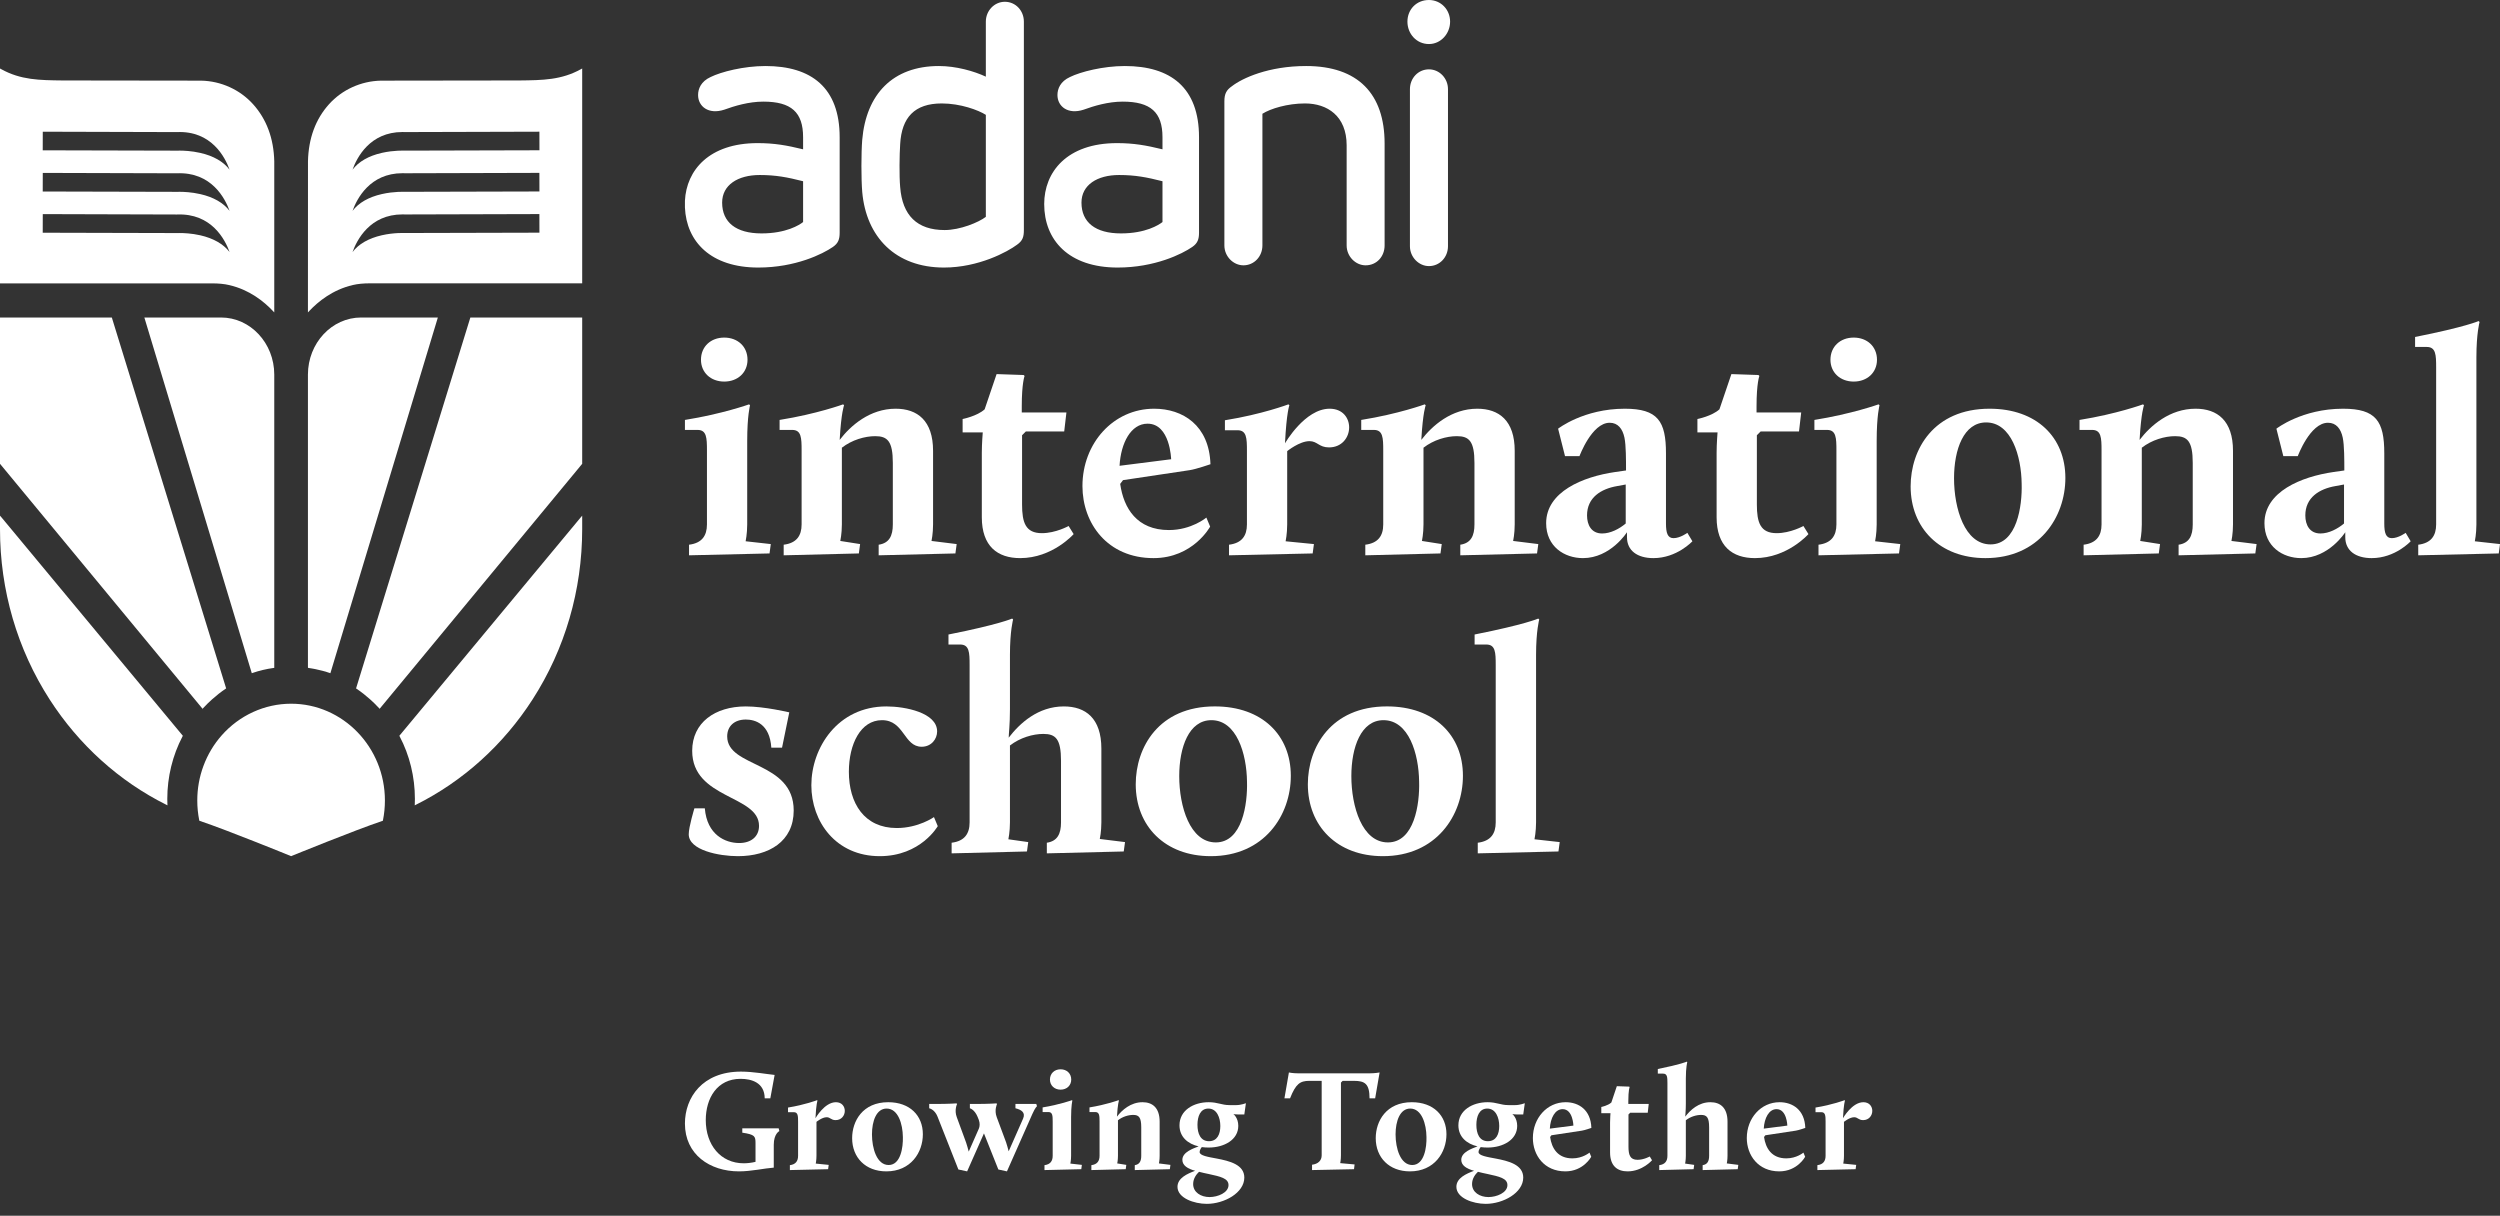 <?xml version="1.0" encoding="UTF-8"?>
<svg width="146px" height="71px" viewBox="0 0 146 71" version="1.1" xmlns="http://www.w3.org/2000/svg" xmlns:xlink="http://www.w3.org/1999/xlink">
    <rect x="0" y="0" width="146" height="71" fill="#333333" stroke="none"/>
    <title>ED9CF33D-3AD1-41F6-953C-D1949B249A2D</title>
    <defs>
        <path d="M42.194,1.263 C42.194,1.97 42.719,2.572 43.45,2.572 L43.45,2.572 C44.141,2.572 44.686,1.97 44.686,1.263 L44.686,1.263 C44.686,0.554 44.141,0 43.45,0 L43.45,0 C42.719,0 42.194,0.554 42.194,1.263 M17.573,1.262 L17.573,4.477 C16.884,4.155 15.838,3.856 14.832,3.856 L14.832,3.856 C12.135,3.856 10.585,5.503 10.354,8.163 L10.354,8.163 C10.291,8.936 10.291,10.458 10.354,11.209 L10.354,11.209 C10.585,13.843 12.3,15.625 15.126,15.625 L15.126,15.625 C17.155,15.625 18.849,14.701 19.395,14.291 L19.395,14.291 C19.731,14.057 19.794,13.82 19.794,13.435 L19.794,13.435 L19.794,1.262 C19.794,0.62 19.31,0.104 18.683,0.104 L18.683,0.104 C18.078,0.104 17.573,0.62 17.573,1.262 M12.57,10.927 C12.51,10.263 12.53,9.001 12.57,8.419 L12.57,8.419 C12.657,6.857 13.41,6.041 15,6.041 L15,6.041 C16.09,6.041 17.135,6.428 17.573,6.707 L17.573,6.707 L17.573,12.664 C17.155,12.987 16.068,13.435 15.167,13.435 L15.167,13.435 C13.555,13.435 12.698,12.578 12.57,10.927 M31.946,5.033 C31.633,5.25 31.504,5.465 31.504,5.912 L31.504,5.912 L31.504,14.334 C31.504,14.978 32.028,15.495 32.616,15.495 L32.616,15.495 C33.242,15.495 33.725,14.978 33.725,14.334 L33.725,14.334 L33.725,6.644 C34.203,6.342 35.189,6.041 36.212,6.041 L36.212,6.041 C37.512,6.041 38.644,6.771 38.644,8.486 L38.644,8.486 L38.644,14.334 C38.644,14.978 39.165,15.495 39.751,15.495 L39.751,15.495 C40.401,15.495 40.861,14.978 40.861,14.334 L40.861,14.334 L40.861,8.378 C40.861,5.483 39.311,3.856 36.277,3.856 L36.277,3.856 C34.08,3.856 32.552,4.563 31.946,5.033 M22.489,4.497 C21.924,4.755 21.755,5.184 21.755,5.55 L21.755,5.55 C21.755,6.214 22.364,6.707 23.285,6.405 L23.285,6.405 C23.871,6.192 24.708,5.935 25.566,5.935 L25.566,5.935 C27.196,5.935 27.889,6.557 27.889,8.014 L27.889,8.014 L27.889,8.72 C26.925,8.486 26.212,8.358 25.23,8.358 L25.23,8.358 C22.301,8.358 20.981,10.052 20.981,11.916 L20.981,11.916 C20.981,14.016 22.403,15.625 25.271,15.625 L25.271,15.625 C27.448,15.625 29.04,14.829 29.627,14.423 L29.627,14.423 C29.94,14.207 30.023,13.974 30.023,13.587 L30.023,13.587 L30.023,8.014 C30.023,5.119 28.369,3.856 25.69,3.856 L25.69,3.856 C24.417,3.856 23.097,4.197 22.489,4.497 M23.158,11.832 C23.158,10.801 24.078,10.221 25.355,10.221 L25.355,10.221 C26.298,10.221 26.967,10.351 27.889,10.584 L27.889,10.584 L27.889,12.967 C27.678,13.135 26.906,13.631 25.461,13.631 L25.461,13.631 C23.975,13.631 23.158,12.987 23.158,11.832 M1.502,4.497 C0.938,4.755 0.768,5.184 0.768,5.55 L0.768,5.55 C0.768,6.214 1.376,6.707 2.297,6.405 L2.297,6.405 C2.884,6.192 3.723,5.935 4.578,5.935 L4.578,5.935 C6.212,5.935 6.901,6.557 6.901,8.014 L6.901,8.014 L6.901,8.72 C5.938,8.486 5.227,8.358 4.243,8.358 L4.243,8.358 C1.413,8.358 0.087,9.94 0,11.726 L0,11.726 L0,12.12 C0.09,14.118 1.511,15.625 4.284,15.625 L4.284,15.625 C6.463,15.625 8.052,14.829 8.64,14.423 L8.64,14.423 C8.953,14.207 9.036,13.974 9.036,13.587 L9.036,13.587 L9.036,8.014 C9.036,5.119 7.382,3.856 4.704,3.856 L4.704,3.856 C3.427,3.856 2.11,4.197 1.502,4.497 M2.173,11.832 C2.173,10.801 3.092,10.221 4.369,10.221 L4.369,10.221 C5.31,10.221 5.982,10.351 6.901,10.584 L6.901,10.584 L6.901,12.967 C6.693,13.135 5.917,13.631 4.473,13.631 L4.473,13.631 C2.988,13.631 2.173,12.987 2.173,11.832 M42.34,5.208 L42.34,14.38 C42.34,15.024 42.865,15.54 43.45,15.54 L43.45,15.54 C44.078,15.54 44.562,15.024 44.562,14.38 L44.562,14.38 L44.562,5.208 C44.562,4.566 44.058,4.05 43.45,4.05 L43.45,4.05 C42.822,4.05 42.34,4.566 42.34,5.208" id="path-1"></path>
    </defs>
    <g id="M--Web-Designs" stroke="none" stroke-width="1" fill="none" fill-rule="evenodd">
        <g id="AIS-Mobile-Hamburger-Page-Copy" transform="translate(-28, -28)">
            <g id="Group-89-Copy" transform="translate(28, 28)">
                <g id="Group-51" transform="translate(0, 4)" fill="#FFFFFF">
                    <path d="M10.497,9.609 C10.423,9.609 10.379,9.61 10.37,9.611 L2.495,9.591 L2.498,8.504 L10.328,8.527 C12.353,8.44 13.149,9.998 13.408,10.722 C13.05,10.252 12.467,9.917 11.697,9.741 C11.183,9.625 10.713,9.609 10.497,9.609 L10.497,9.609 Z M13.408,8.316 C13.05,7.846 12.467,7.51 11.697,7.336 C11.183,7.218 10.713,7.202 10.497,7.202 C10.424,7.202 10.379,7.204 10.371,7.204 L2.495,7.184 L2.498,6.098 L10.328,6.12 C12.353,6.032 13.149,7.592 13.408,8.316 L13.408,8.316 Z M11.696,4.929 C11.182,4.812 10.712,4.796 10.497,4.796 C10.417,4.796 10.372,4.798 10.371,4.798 L2.495,4.778 L2.498,3.692 L10.328,3.714 C12.35,3.623 13.147,5.185 13.407,5.91 C13.05,5.439 12.467,5.104 11.696,4.929 L11.696,4.929 Z M16.017,5.416 C15.985,4.075 15.562,2.952 14.776,2.082 C14.01,1.234 12.909,0.734 11.752,0.71 L3.662,0.699 C2.295,0.684 1.215,0.672 0.073,0.04 L0,0 L0,12.549 L12.367,12.549 C12.77,12.549 13.093,12.58 13.387,12.649 C14.578,12.924 15.425,13.619 15.931,14.155 L16.017,14.245 L16.017,5.416 Z" id="Fill-1"></path>
                    <path d="M23.627,7.202 C23.62,7.202 23.001,7.174 22.299,7.334 C21.528,7.508 20.944,7.845 20.588,8.314 C20.839,7.61 21.6,6.115 23.505,6.115 C23.559,6.115 23.614,6.116 23.67,6.118 L31.5,6.096 L31.503,7.182 L23.627,7.202 Z M23.627,9.608 C23.62,9.608 23.001,9.578 22.299,9.739 C21.528,9.914 20.944,10.25 20.588,10.719 C20.839,10.015 21.6,8.521 23.505,8.521 C23.559,8.521 23.614,8.522 23.67,8.524 L31.5,8.502 L31.503,9.588 L23.627,9.608 Z M23.67,3.713 L31.501,3.691 L31.504,4.776 L23.627,4.797 C23.621,4.797 23.002,4.768 22.299,4.928 C21.529,5.102 20.946,5.439 20.588,5.908 C20.84,5.204 21.6,3.71 23.505,3.71 C23.56,3.71 23.614,3.711 23.67,3.713 L23.67,3.713 Z M33.927,0.04 C32.784,0.672 31.704,0.684 30.337,0.699 L22.243,0.71 C21.087,0.734 19.984,1.234 19.218,2.082 C18.433,2.952 18.018,4.072 17.986,5.413 L17.983,14.245 L18.068,14.155 C18.575,13.62 19.417,12.922 20.608,12.645 C20.902,12.577 21.226,12.546 21.628,12.546 L34,12.546 L34,0 L33.927,0.04 Z" id="Fill-3"></path>
                    <path d="M22.479,42.749 C22.479,43.135 22.441,43.523 22.365,43.903 L22.359,43.932 L22.332,43.941 C20.679,44.498 17.056,45.977 17.019,45.992 L17,46 L16.982,45.992 C16.945,45.977 13.323,44.498 11.67,43.941 L11.641,43.932 L11.635,43.903 C11.559,43.523 11.521,43.135 11.521,42.749 C11.521,42.056 11.641,41.378 11.879,40.736 C12.124,40.074 12.482,39.472 12.944,38.948 C13.982,37.771 15.46,37.097 17,37.097 C20.022,37.097 22.479,39.633 22.479,42.749" id="Fill-5"></path>
                    <path d="M10.661,39.003 C10.078,40.113 9.77,41.374 9.77,42.651 C9.77,42.75 9.772,42.848 9.776,42.945 L9.78,43.032 L9.705,42.994 C6.96,41.624 4.608,39.501 2.903,36.855 C1.004,33.909 0,30.466 0,26.896 L0,26.116 L0.098,26.228 L10.678,38.97 L10.661,39.003 Z" id="Fill-7"></path>
                    <path d="M11.831,37.417 C11.83,37.418 11.829,37.419 11.828,37.42 L11.854,37.445 L11.831,37.417 Z" id="Fill-9"></path>
                    <path d="M11.796,37.278 C11.797,37.277 11.798,37.276 11.799,37.275 L11.829,37.312 L11.796,37.278 Z M6.566,14.658 L6.531,14.542 L0,14.542 L0,23.086 L11.371,36.838 L11.83,37.394 L11.868,37.351 C12.032,37.173 12.206,37.002 12.384,36.843 C12.632,36.621 12.897,36.412 13.173,36.226 L13.207,36.204 L6.566,14.658 Z" id="Fill-11"></path>
                    <path d="M16.017,17.877 L16.017,35.004 L16.001,35.006 L15.974,35.009 C15.562,35.066 15.151,35.163 14.752,35.299 L14.705,35.316 L8.43,14.542 L12.908,14.542 C14.622,14.542 16.017,16.038 16.017,17.877" id="Fill-13"></path>
                    <path d="M34,26.116 L34,26.896 C34,30.466 32.996,33.909 31.097,36.855 C29.392,39.501 27.04,41.624 24.295,42.995 L24.22,43.032 L24.224,42.945 C24.228,42.848 24.23,42.75 24.23,42.651 C24.23,41.374 23.923,40.113 23.339,39.003 L23.322,38.97 L25.132,36.791 L33.913,26.216 L34,26.116 Z" id="Fill-15"></path>
                    <path d="M34,14.542 L34,23.086 L33.69,23.463 L22.17,37.394 L22.132,37.351 C21.968,37.173 21.794,37.002 21.616,36.843 C21.369,36.621 21.104,36.413 20.827,36.226 L20.793,36.203 L20.806,36.164 L27.469,14.542 L34,14.542 Z" id="Fill-17"></path>
                    <path d="M25.57,14.542 L25.526,14.69 L19.294,35.316 L19.248,35.299 C19.204,35.284 19.159,35.27 19.113,35.256 L19.105,35.252 C19.013,35.223 18.924,35.198 18.825,35.172 C18.689,35.136 18.556,35.104 18.427,35.079 C18.368,35.065 18.31,35.054 18.25,35.045 L18.249,35.046 L18.224,35.041 C18.22,35.04 18.216,35.039 18.212,35.039 L18.211,35.039 C18.152,35.027 18.093,35.019 18.033,35.01 L17.99,35.004 L17.983,34.957 L17.983,17.877 C17.983,16.038 19.378,14.542 21.091,14.542 L25.57,14.542 Z" id="Fill-19"></path>
                </g>
                <g id="Group-4" transform="translate(40, 0)">
                    <g id="Group-89" transform="translate(0, 18.75)" fill="#FFFFFF">
                        <path d="M0.937,2.259 C0.937,1.494 1.506,0.965 2.296,0.965 C3.086,0.965 3.655,1.494 3.655,2.259 C3.655,3.006 3.086,3.534 2.296,3.534 C1.506,3.534 0.937,3.006 0.937,2.259 L0.937,2.259 Z M0.239,13.061 C0.992,12.97 1.286,12.533 1.286,11.877 L1.286,7.56 C1.286,6.813 1.267,6.357 0.735,6.357 L0,6.357 L0,5.774 C2.167,5.428 3.747,4.864 3.747,4.864 L3.802,4.918 C3.802,4.918 3.637,5.519 3.637,6.995 L3.637,11.877 C3.637,12.423 3.545,12.86 3.545,12.86 L5.014,13.024 L4.941,13.571 L0.239,13.68 L0.239,13.061 Z" id="Fill-21"></path>
                        <path d="M5.767,13.061 C6.52,12.97 6.814,12.533 6.814,11.877 L6.814,7.56 C6.814,6.813 6.796,6.357 6.263,6.357 L5.528,6.357 L5.528,5.774 C7.696,5.428 9.239,4.864 9.239,4.864 L9.294,4.918 C9.294,4.918 9.128,5.319 9.037,6.94 C9.679,6.102 10.8,5.119 12.306,5.119 C13.573,5.119 14.491,5.811 14.491,7.578 L14.491,11.877 C14.491,12.423 14.4,12.842 14.4,12.842 L15.869,13.024 L15.796,13.571 L11.314,13.68 L11.314,13.061 C11.938,12.97 12.141,12.533 12.141,11.877 L12.141,8.288 C12.141,7.013 11.828,6.722 11.112,6.722 C10.506,6.722 9.753,6.94 9.165,7.396 L9.165,11.877 C9.165,12.423 9.073,12.842 9.073,12.842 L10.23,13.024 L10.157,13.571 L5.767,13.68 L5.767,13.061 Z" id="Fill-23"></path>
                        <path d="M17.338,7.687 C17.338,7.159 17.393,6.503 17.393,6.503 L16.217,6.503 L16.217,5.72 C16.217,5.72 17.063,5.556 17.503,5.155 L18.201,3.097 L19.781,3.151 L19.836,3.206 C19.836,3.206 19.671,3.607 19.671,4.991 L19.671,5.337 L22.279,5.337 L22.15,6.448 L19.909,6.448 L19.689,6.667 L19.689,10.711 C19.689,11.767 19.891,12.387 20.846,12.387 C21.654,12.387 22.407,11.968 22.407,11.968 L22.701,12.441 C22.701,12.441 21.471,13.844 19.579,13.844 C18.256,13.844 17.338,13.152 17.338,11.458 L17.338,7.687 Z" id="Fill-25"></path>
                        <path d="M25.382,8.452 L28.395,8.07 C28.395,8.07 28.34,5.993 27.017,5.993 C26.044,5.993 25.456,7.122 25.382,8.452 M27.403,5.119 C29.074,5.119 30.617,6.084 30.691,8.361 C30.691,8.361 29.846,8.653 29.478,8.707 L25.584,9.29 L25.419,9.509 C25.621,10.93 26.393,12.205 28.266,12.205 C29.588,12.205 30.452,11.476 30.452,11.476 L30.672,12.004 C30.672,12.004 29.68,13.844 27.366,13.844 C24.666,13.844 23.215,11.804 23.215,9.636 C23.215,7.141 25.015,5.119 27.403,5.119" id="Fill-27"></path>
                        <path d="M31.774,13.061 C32.527,12.97 32.821,12.533 32.821,11.877 L32.821,7.578 C32.821,6.831 32.802,6.376 32.27,6.376 L31.535,6.376 L31.535,5.793 C33.702,5.447 35.245,4.864 35.245,4.864 L35.3,4.918 C35.3,4.918 35.135,5.319 35.043,7.141 C35.043,7.141 36.2,5.119 37.651,5.119 C38.423,5.119 38.79,5.665 38.79,6.212 C38.79,6.795 38.368,7.378 37.615,7.378 C37.027,7.378 36.935,7.013 36.476,7.013 C35.888,7.013 35.172,7.596 35.172,7.596 L35.172,11.877 C35.172,12.423 35.08,12.861 35.08,12.861 L36.733,13.024 L36.66,13.571 L31.774,13.68 L31.774,13.061 Z" id="Fill-29"></path>
                        <path d="M39.734,13.061 C40.488,12.97 40.781,12.533 40.781,11.877 L40.781,7.56 C40.781,6.813 40.763,6.357 40.23,6.357 L39.496,6.357 L39.496,5.774 C41.663,5.428 43.206,4.864 43.206,4.864 L43.261,4.918 C43.261,4.918 43.096,5.319 43.004,6.94 C43.647,6.102 44.767,5.119 46.273,5.119 C47.541,5.119 48.459,5.811 48.459,7.578 L48.459,11.877 C48.459,12.423 48.367,12.842 48.367,12.842 L49.837,13.024 L49.763,13.571 L45.281,13.68 L45.281,13.061 C45.906,12.97 46.108,12.533 46.108,11.877 L46.108,8.288 C46.108,7.013 45.796,6.722 45.079,6.722 C44.473,6.722 43.72,6.94 43.132,7.396 L43.132,11.877 C43.132,12.423 43.041,12.842 43.041,12.842 L44.198,13.024 L44.124,13.571 L39.734,13.68 L39.734,13.061 Z" id="Fill-31"></path>
                        <path d="M54.942,11.822 L54.942,9.545 L54.446,9.636 C53.491,9.8 52.683,10.31 52.683,11.349 C52.683,11.913 52.94,12.405 53.565,12.405 C54.06,12.405 54.575,12.132 54.942,11.822 M54.318,8.817 L54.96,8.725 C54.96,8.124 54.96,7.25 54.869,6.813 C54.758,6.285 54.483,5.939 54.005,5.939 C52.959,5.939 52.242,7.888 52.242,7.888 L51.397,7.888 L50.993,6.285 C50.993,6.285 52.481,5.119 54.887,5.119 C56.816,5.119 57.293,5.847 57.293,7.723 L57.293,11.822 C57.293,12.368 57.385,12.678 57.734,12.678 C58.12,12.678 58.542,12.368 58.542,12.368 L58.836,12.86 C58.836,12.86 57.936,13.844 56.558,13.844 C55.622,13.844 55.016,13.407 55.016,12.624 L55.016,12.332 C55.016,12.332 54.06,13.844 52.444,13.844 C51.36,13.844 50.295,13.17 50.295,11.804 C50.295,9.964 52.444,9.09 54.318,8.817" id="Fill-33"></path>
                        <path d="M60.25,7.687 C60.25,7.159 60.305,6.503 60.305,6.503 L59.129,6.503 L59.129,5.72 C59.129,5.72 59.974,5.556 60.415,5.155 L61.113,3.097 L62.692,3.151 L62.748,3.206 C62.748,3.206 62.582,3.607 62.582,4.991 L62.582,5.337 L65.19,5.337 L65.062,6.448 L62.821,6.448 L62.601,6.667 L62.601,10.711 C62.601,11.767 62.803,12.387 63.758,12.387 C64.566,12.387 65.319,11.968 65.319,11.968 L65.613,12.441 C65.613,12.441 64.382,13.844 62.49,13.844 C61.168,13.844 60.25,13.152 60.25,11.458 L60.25,7.687 Z" id="Fill-35"></path>
                        <path d="M66.898,2.259 C66.898,1.494 67.468,0.965 68.257,0.965 C69.047,0.965 69.616,1.494 69.616,2.259 C69.616,3.006 69.047,3.534 68.257,3.534 C67.468,3.534 66.898,3.006 66.898,2.259 L66.898,2.259 Z M66.2,13.061 C66.953,12.97 67.247,12.533 67.247,11.877 L67.247,7.56 C67.247,6.813 67.229,6.357 66.696,6.357 L65.961,6.357 L65.961,5.774 C68.129,5.428 69.709,4.864 69.709,4.864 L69.763,4.918 C69.763,4.918 69.598,5.519 69.598,6.995 L69.598,11.877 C69.598,12.423 69.506,12.86 69.506,12.86 L70.976,13.024 L70.902,13.571 L66.2,13.68 L66.2,13.061 Z" id="Fill-37"></path>
                        <path d="M76.247,13.043 C77.79,13.043 78.102,10.802 78.065,9.509 C78.047,7.869 77.459,5.92 75.99,5.92 C74.686,5.92 74.116,7.487 74.116,9.181 C74.116,10.948 74.741,13.043 76.247,13.043 M76.192,5.119 C78.947,5.119 80.618,6.795 80.618,9.163 C80.618,11.458 79.075,13.844 75.953,13.844 C73.29,13.844 71.581,12.095 71.581,9.654 C71.581,7.505 72.922,5.119 76.192,5.119" id="Fill-39"></path>
                        <path d="M81.683,13.061 C82.436,12.97 82.73,12.533 82.73,11.877 L82.73,7.56 C82.73,6.813 82.711,6.357 82.179,6.357 L81.444,6.357 L81.444,5.774 C83.612,5.428 85.154,4.864 85.154,4.864 L85.209,4.918 C85.209,4.918 85.044,5.319 84.952,6.94 C85.595,6.102 86.715,5.119 88.222,5.119 C89.489,5.119 90.407,5.811 90.407,7.578 L90.407,11.877 C90.407,12.423 90.316,12.842 90.316,12.842 L91.785,13.024 L91.711,13.571 L87.23,13.68 L87.23,13.061 C87.854,12.97 88.056,12.533 88.056,11.877 L88.056,8.288 C88.056,7.013 87.744,6.722 87.028,6.722 C86.422,6.722 85.669,6.94 85.081,7.396 L85.081,11.877 C85.081,12.423 84.989,12.842 84.989,12.842 L86.146,13.024 L86.073,13.571 L81.683,13.68 L81.683,13.061 Z" id="Fill-41"></path>
                        <path d="M96.891,11.822 L96.891,9.545 L96.395,9.636 C95.44,9.8 94.631,10.31 94.631,11.349 C94.631,11.913 94.888,12.405 95.513,12.405 C96.009,12.405 96.523,12.132 96.891,11.822 M96.266,8.817 L96.909,8.725 C96.909,8.124 96.909,7.25 96.817,6.813 C96.707,6.285 96.431,5.939 95.954,5.939 C94.907,5.939 94.191,7.888 94.191,7.888 L93.346,7.888 L92.942,6.285 C92.942,6.285 94.429,5.119 96.835,5.119 C98.764,5.119 99.242,5.847 99.242,7.723 L99.242,11.822 C99.242,12.368 99.333,12.678 99.682,12.678 C100.068,12.678 100.491,12.368 100.491,12.368 L100.784,12.86 C100.784,12.86 99.884,13.844 98.507,13.844 C97.57,13.844 96.964,13.407 96.964,12.624 L96.964,12.332 C96.964,12.332 96.009,13.844 94.393,13.844 C93.309,13.844 92.244,13.17 92.244,11.804 C92.244,9.964 94.393,9.09 96.266,8.817" id="Fill-43"></path>
                        <path d="M101.225,13.061 C101.977,12.97 102.271,12.533 102.271,11.877 L102.271,2.714 C102.271,1.967 102.253,1.512 101.72,1.512 L101.041,1.512 L101.041,0.929 C103.98,0.346 104.751,0 104.751,0 L104.806,0.055 C104.806,0.055 104.622,0.71 104.622,2.113 L104.622,11.877 C104.622,12.423 104.53,12.861 104.53,12.861 L106,13.024 L105.927,13.571 L101.225,13.68 L101.225,13.061 Z" id="Fill-45"></path>
                        <path d="M0.553,28.457 L1.161,28.457 C1.289,30.008 2.357,30.483 3.167,30.483 C3.849,30.483 4.327,30.118 4.327,29.479 C4.327,27.671 0.424,27.927 0.424,25.097 C0.424,23.454 1.75,22.505 3.554,22.505 C4.64,22.505 6.094,22.851 6.094,22.851 L5.671,24.915 L5.045,24.915 C4.953,23.509 4.088,23.271 3.554,23.271 C2.891,23.271 2.468,23.655 2.468,24.257 C2.468,26.101 6.352,25.681 6.352,28.584 C6.352,30.392 4.898,31.25 3.094,31.25 C1.989,31.25 0.222,30.903 0.222,29.972 C0.222,29.534 0.553,28.457 0.553,28.457" id="Fill-47"></path>
                        <path d="M11.765,22.505 C12.869,22.505 14.728,22.87 14.728,23.965 C14.728,24.422 14.379,24.86 13.826,24.86 C12.777,24.86 12.814,23.308 11.507,23.308 C10.255,23.308 9.574,24.714 9.574,26.32 C9.574,28.165 10.476,29.607 12.372,29.607 C13.642,29.607 14.544,28.968 14.544,28.968 L14.765,29.497 C14.765,29.497 13.771,31.25 11.378,31.25 C8.819,31.25 7.383,29.242 7.383,27.106 C7.383,24.933 8.911,22.505 11.765,22.505" id="Fill-49"></path>
                        <path d="M15.575,30.465 C16.33,30.374 16.625,29.935 16.625,29.278 L16.625,20.095 C16.625,19.346 16.606,18.89 16.072,18.89 L15.391,18.89 L15.391,18.305 C18.337,17.721 19.11,17.374 19.11,17.374 L19.165,17.429 C19.165,17.429 18.981,18.086 18.981,19.492 L18.981,22.669 C18.981,23.6 18.908,24.111 18.908,24.33 C19.552,23.491 20.62,22.505 22.129,22.505 C23.4,22.505 24.32,23.198 24.32,24.969 L24.32,29.278 C24.32,29.826 24.228,30.246 24.228,30.246 L25.701,30.428 L25.627,30.976 L21.135,31.086 L21.135,30.465 C21.761,30.374 21.963,29.935 21.963,29.278 L21.963,25.681 C21.963,24.403 21.651,24.111 20.933,24.111 C20.325,24.111 19.57,24.33 18.981,24.787 L18.981,29.278 C18.981,29.826 18.889,30.264 18.889,30.264 L20.049,30.428 L19.975,30.976 L15.575,31.086 L15.575,30.465 Z" id="Fill-51"></path>
                        <path d="M31.003,30.447 C32.549,30.447 32.862,28.201 32.825,26.905 C32.807,25.262 32.217,23.308 30.745,23.308 C29.438,23.308 28.867,24.878 28.867,26.576 C28.867,28.347 29.493,30.447 31.003,30.447 M30.947,22.504 C33.709,22.504 35.384,24.184 35.384,26.558 C35.384,28.858 33.838,31.25 30.708,31.25 C28.039,31.25 26.327,29.497 26.327,27.051 C26.327,24.896 27.67,22.504 30.947,22.504" id="Fill-53"></path>
                        <path d="M41.054,30.447 C42.6,30.447 42.914,28.201 42.877,26.905 C42.858,25.262 42.269,23.308 40.796,23.308 C39.489,23.308 38.919,24.878 38.919,26.576 C38.919,28.347 39.545,30.447 41.054,30.447 M40.999,22.504 C43.76,22.504 45.435,24.184 45.435,26.558 C45.435,28.858 43.889,31.25 40.76,31.25 C38.09,31.25 36.378,29.497 36.378,27.051 C36.378,24.896 37.722,22.504 40.999,22.504" id="Fill-55"></path>
                        <path d="M46.301,30.465 C47.056,30.374 47.35,29.935 47.35,29.278 L47.35,20.095 C47.35,19.346 47.332,18.89 46.798,18.89 L46.117,18.89 L46.117,18.305 C49.062,17.721 49.835,17.374 49.835,17.374 L49.891,17.429 C49.891,17.429 49.706,18.086 49.706,19.492 L49.706,29.278 C49.706,29.826 49.614,30.264 49.614,30.264 L51.087,30.428 L51.014,30.976 L46.301,31.086 L46.301,30.465 Z" id="Fill-57"></path>
                    </g>
                    <g id="Group-92">
                        <mask id="mask-2" fill="white">
                            <use xlink:href="#path-1"></use>
                        </mask>
                        <use id="Clip-91" fill="#FFFFFF" xlink:href="#path-1"></use>
                    </g>
                </g>
                <g id="Group-70" transform="translate(40, 62)" fill="#FFFFFF">
                    <path d="M3.274,0.582 C3.996,0.582 4.794,0.734 5.238,0.776 L4.987,2.142 L4.659,2.142 C4.651,1.214 3.879,1.004 3.249,1.004 C1.881,1.004 1.217,2.133 1.217,3.415 C1.217,4.856 2.082,5.936 3.434,5.936 C3.635,5.936 3.879,5.911 4.122,5.852 L4.122,4.764 C4.122,4.359 4.089,4.258 3.35,4.148 L3.35,3.895 L5.474,3.895 L5.515,4.055 C5.515,4.055 5.188,4.207 5.188,4.856 L5.188,6.189 C4.618,6.231 3.879,6.408 3.157,6.408 C1.452,6.408 0,5.421 0,3.617 C0,2.1 1.016,0.582 3.274,0.582" id="Fill-59"></path>
                    <path d="M6.129,6.045 C6.474,6.003 6.608,5.801 6.608,5.497 L6.608,3.508 C6.608,3.162 6.599,2.951 6.356,2.951 L6.02,2.951 L6.02,2.681 C7.011,2.521 7.716,2.251 7.716,2.251 L7.741,2.276 C7.741,2.276 7.665,2.462 7.623,3.305 C7.623,3.305 8.152,2.369 8.816,2.369 C9.168,2.369 9.336,2.622 9.336,2.875 C9.336,3.145 9.143,3.415 8.799,3.415 C8.53,3.415 8.488,3.246 8.278,3.246 C8.01,3.246 7.682,3.516 7.682,3.516 L7.682,5.497 C7.682,5.75 7.64,5.953 7.64,5.953 L8.396,6.029 L8.362,6.281 L6.129,6.332 L6.129,6.045 Z" id="Fill-61"></path>
                    <path d="M11.897,6.037 C12.602,6.037 12.745,5 12.728,4.401 C12.72,3.642 12.451,2.74 11.779,2.74 C11.183,2.74 10.923,3.465 10.923,4.249 C10.923,5.067 11.208,6.037 11.897,6.037 M11.872,2.369 C13.131,2.369 13.895,3.145 13.895,4.241 C13.895,5.304 13.19,6.408 11.763,6.408 C10.545,6.408 9.765,5.599 9.765,4.469 C9.765,3.474 10.377,2.369 11.872,2.369" id="Fill-63"></path>
                    <path d="M14.752,3.212 C14.584,2.783 14.265,2.723 14.265,2.723 L14.265,2.471 L14.659,2.471 C15.407,2.471 15.86,2.437 15.86,2.437 L15.894,2.471 C15.894,2.471 15.717,2.824 15.877,3.246 L16.422,4.73 C16.473,4.882 16.531,5.093 16.574,5.253 L17.161,3.921 C17.22,3.794 17.237,3.6 17.161,3.398 L17.086,3.212 C16.909,2.791 16.641,2.723 16.641,2.723 L16.641,2.471 L16.993,2.471 C17.74,2.471 18.194,2.437 18.194,2.437 L18.227,2.471 C18.227,2.471 18.051,2.824 18.21,3.246 L18.756,4.713 C18.806,4.865 18.865,5.076 18.907,5.236 L19.747,3.33 C19.906,2.968 19.646,2.808 19.302,2.723 L19.302,2.471 L20.519,2.471 L20.561,2.605 C20.561,2.605 20.469,2.656 20.292,3.052 L18.806,6.408 L18.303,6.298 L17.463,4.19 L16.481,6.408 L15.969,6.298 L14.752,3.212 Z" id="Fill-65"></path>
                    <path d="M21.317,1.046 C21.317,0.691 21.578,0.447 21.939,0.447 C22.3,0.447 22.56,0.691 22.56,1.046 C22.56,1.391 22.3,1.636 21.939,1.636 C21.578,1.636 21.317,1.391 21.317,1.046 L21.317,1.046 Z M20.998,6.045 C21.343,6.003 21.477,5.801 21.477,5.497 L21.477,3.499 C21.477,3.154 21.468,2.943 21.225,2.943 L20.889,2.943 L20.889,2.673 C21.88,2.513 22.602,2.251 22.602,2.251 L22.627,2.276 C22.627,2.276 22.552,2.555 22.552,3.238 L22.552,5.497 C22.552,5.75 22.509,5.953 22.509,5.953 L23.181,6.029 L23.147,6.281 L20.998,6.332 L20.998,6.045 Z" id="Fill-67"></path>
                    <path d="M23.736,6.045 C24.08,6.003 24.214,5.801 24.214,5.497 L24.214,3.499 C24.214,3.154 24.205,2.943 23.962,2.943 L23.626,2.943 L23.626,2.673 C24.617,2.513 25.322,2.251 25.322,2.251 L25.347,2.276 C25.347,2.276 25.272,2.462 25.23,3.212 C25.524,2.825 26.036,2.369 26.724,2.369 C27.303,2.369 27.723,2.69 27.723,3.508 L27.723,5.497 C27.723,5.75 27.681,5.944 27.681,5.944 L28.353,6.029 L28.319,6.281 L26.271,6.332 L26.271,6.045 C26.556,6.003 26.649,5.801 26.649,5.497 L26.649,3.836 C26.649,3.246 26.506,3.111 26.178,3.111 C25.901,3.111 25.557,3.212 25.289,3.423 L25.289,5.497 C25.289,5.75 25.247,5.944 25.247,5.944 L25.776,6.029 L25.742,6.281 L23.736,6.332 L23.736,6.045 Z" id="Fill-69"></path>
                    <path d="M31.267,3.76 C31.267,3.272 31.065,2.74 30.57,2.74 C30.1,2.74 29.932,3.196 29.932,3.693 C29.932,4.199 30.108,4.646 30.603,4.646 C31.09,4.646 31.267,4.233 31.267,3.76 M30.024,6.433 C29.873,6.576 29.68,6.821 29.68,7.15 C29.68,7.631 30.133,7.909 30.637,7.909 C31.116,7.909 31.745,7.656 31.745,7.209 C31.745,6.813 31.275,6.711 30.578,6.56 C30.393,6.518 30.2,6.484 30.024,6.433 M29.999,4.949 C29.378,4.806 28.882,4.401 28.882,3.718 C28.882,2.841 29.705,2.369 30.587,2.369 C31.124,2.369 31.334,2.538 31.804,2.538 L32.207,2.538 C32.475,2.538 32.761,2.428 32.761,2.428 L32.668,3.086 L32.324,3.086 C32.139,3.086 32.03,3.061 32.03,3.061 C32.03,3.061 32.316,3.272 32.316,3.752 C32.316,4.561 31.493,5.017 30.587,5.017 C30.452,5.017 30.31,5.008 30.184,4.991 C30.133,5.051 30.058,5.177 30.058,5.278 C30.058,5.489 30.553,5.565 31.048,5.657 C31.804,5.801 32.668,6.012 32.668,6.77 C32.668,7.664 31.493,8.305 30.477,8.305 C29.739,8.305 28.765,7.968 28.765,7.31 C28.765,6.796 29.344,6.543 29.797,6.374 C29.369,6.256 29.05,6.07 29.05,5.733 C29.05,5.278 29.697,5.067 29.999,4.949" id="Fill-71"></path>
                    <path d="M36.623,6.02 C36.976,5.978 37.186,5.776 37.186,5.472 L37.186,1.122 L36.464,1.122 C35.927,1.122 35.675,1.29 35.339,2.142 L35.011,2.142 L35.272,0.632 C35.272,0.632 35.49,0.683 35.834,0.683 L39.964,0.683 C40.309,0.683 40.569,0.632 40.569,0.632 L40.309,2.142 L39.981,2.142 C39.981,1.29 39.704,1.122 39.075,1.122 L38.411,1.122 L38.311,1.223 L38.311,5.472 C38.311,5.725 38.269,5.927 38.269,5.927 L39.108,6.003 L39.075,6.281 L36.623,6.332 L36.623,6.02 Z" id="Fill-73"></path>
                    <path d="M42.475,6.037 C43.18,6.037 43.323,5 43.306,4.401 C43.298,3.642 43.029,2.74 42.358,2.74 C41.761,2.74 41.501,3.465 41.501,4.249 C41.501,5.067 41.786,6.037 42.475,6.037 M42.45,2.369 C43.709,2.369 44.473,3.145 44.473,4.241 C44.473,5.304 43.768,6.408 42.341,6.408 C41.124,6.408 40.343,5.599 40.343,4.469 C40.343,3.474 40.955,2.369 42.45,2.369" id="Fill-75"></path>
                    <path d="M47.555,3.76 C47.555,3.272 47.353,2.74 46.858,2.74 C46.388,2.74 46.22,3.196 46.22,3.693 C46.22,4.199 46.396,4.646 46.891,4.646 C47.378,4.646 47.555,4.233 47.555,3.76 M46.312,6.433 C46.161,6.576 45.968,6.821 45.968,7.15 C45.968,7.631 46.421,7.909 46.925,7.909 C47.404,7.909 48.033,7.656 48.033,7.209 C48.033,6.813 47.563,6.711 46.866,6.56 C46.681,6.518 46.489,6.484 46.312,6.433 M46.287,4.949 C45.666,4.806 45.17,4.401 45.17,3.718 C45.17,2.841 45.993,2.369 46.875,2.369 C47.412,2.369 47.622,2.538 48.092,2.538 L48.495,2.538 C48.763,2.538 49.049,2.428 49.049,2.428 L48.957,3.086 L48.612,3.086 C48.428,3.086 48.319,3.061 48.319,3.061 C48.319,3.061 48.604,3.272 48.604,3.752 C48.604,4.561 47.781,5.017 46.875,5.017 C46.74,5.017 46.598,5.008 46.472,4.991 C46.421,5.051 46.346,5.177 46.346,5.278 C46.346,5.489 46.841,5.565 47.336,5.657 C48.092,5.801 48.957,6.012 48.957,6.77 C48.957,7.664 47.781,8.305 46.766,8.305 C46.027,8.305 45.053,7.968 45.053,7.31 C45.053,6.796 45.632,6.543 46.086,6.374 C45.657,6.256 45.338,6.07 45.338,5.733 C45.338,5.278 45.985,5.067 46.287,4.949" id="Fill-77"></path>
                    <path d="M50.51,3.912 L51.887,3.735 C51.887,3.735 51.862,2.774 51.257,2.774 C50.812,2.774 50.544,3.297 50.51,3.912 M51.434,2.369 C52.198,2.369 52.903,2.816 52.936,3.87 C52.936,3.87 52.55,4.005 52.382,4.03 L50.602,4.3 L50.527,4.401 C50.619,5.059 50.972,5.649 51.828,5.649 C52.432,5.649 52.827,5.312 52.827,5.312 L52.928,5.556 C52.928,5.556 52.475,6.408 51.417,6.408 C50.183,6.408 49.52,5.464 49.52,4.46 C49.52,3.305 50.342,2.369 51.434,2.369" id="Fill-79"></path>
                    <path d="M54.028,3.558 C54.028,3.314 54.053,3.01 54.053,3.01 L53.516,3.01 L53.516,2.647 C53.516,2.647 53.902,2.572 54.103,2.386 L54.423,1.433 L55.145,1.459 L55.17,1.484 C55.17,1.484 55.094,1.669 55.094,2.31 L55.094,2.47 L56.286,2.47 L56.228,2.985 L55.203,2.985 L55.103,3.086 L55.103,4.958 C55.103,5.447 55.195,5.733 55.631,5.733 C56.001,5.733 56.345,5.539 56.345,5.539 L56.479,5.759 C56.479,5.759 55.917,6.408 55.052,6.408 C54.448,6.408 54.028,6.087 54.028,5.304 L54.028,3.558 Z" id="Fill-81"></path>
                    <path d="M56.9,6.045 C57.244,6.003 57.378,5.801 57.378,5.497 L57.378,1.256 C57.378,0.911 57.37,0.7 57.126,0.7 L56.816,0.7 L56.816,0.43 C58.159,0.16 58.511,0 58.511,0 L58.537,0.025 C58.537,0.025 58.453,0.329 58.453,0.978 L58.453,2.445 C58.453,2.875 58.419,3.111 58.419,3.212 C58.713,2.825 59.2,2.369 59.888,2.369 C60.467,2.369 60.887,2.69 60.887,3.508 L60.887,5.497 C60.887,5.75 60.845,5.944 60.845,5.944 L61.517,6.029 L61.483,6.281 L59.435,6.332 L59.435,6.045 C59.721,6.003 59.813,5.801 59.813,5.497 L59.813,3.836 C59.813,3.246 59.67,3.111 59.343,3.111 C59.066,3.111 58.721,3.212 58.453,3.423 L58.453,5.497 C58.453,5.75 58.411,5.953 58.411,5.953 L58.94,6.029 L58.906,6.281 L56.9,6.332 L56.9,6.045 Z" id="Fill-83"></path>
                    <path d="M63.003,3.912 L64.38,3.735 C64.38,3.735 64.355,2.774 63.751,2.774 C63.305,2.774 63.037,3.297 63.003,3.912 M63.927,2.369 C64.691,2.369 65.396,2.816 65.429,3.87 C65.429,3.87 65.043,4.005 64.875,4.03 L63.096,4.3 L63.02,4.401 C63.113,5.059 63.465,5.649 64.321,5.649 C64.926,5.649 65.32,5.312 65.32,5.312 L65.421,5.556 C65.421,5.556 64.968,6.408 63.91,6.408 C62.676,6.408 62.013,5.464 62.013,4.46 C62.013,3.305 62.835,2.369 63.927,2.369" id="Fill-85"></path>
                    <path d="M66.135,6.045 C66.479,6.003 66.614,5.801 66.614,5.497 L66.614,3.508 C66.614,3.162 66.605,2.951 66.362,2.951 L66.026,2.951 L66.026,2.681 C67.016,2.521 67.722,2.251 67.722,2.251 L67.747,2.276 C67.747,2.276 67.671,2.462 67.629,3.305 C67.629,3.305 68.158,2.369 68.821,2.369 C69.174,2.369 69.342,2.622 69.342,2.875 C69.342,3.145 69.149,3.415 68.805,3.415 C68.536,3.415 68.494,3.246 68.284,3.246 C68.016,3.246 67.688,3.516 67.688,3.516 L67.688,5.497 C67.688,5.75 67.646,5.953 67.646,5.953 L68.402,6.029 L68.368,6.281 L66.135,6.332 L66.135,6.045 Z" id="Fill-87"></path>
                </g>
            </g>
        </g>
    </g>
</svg>